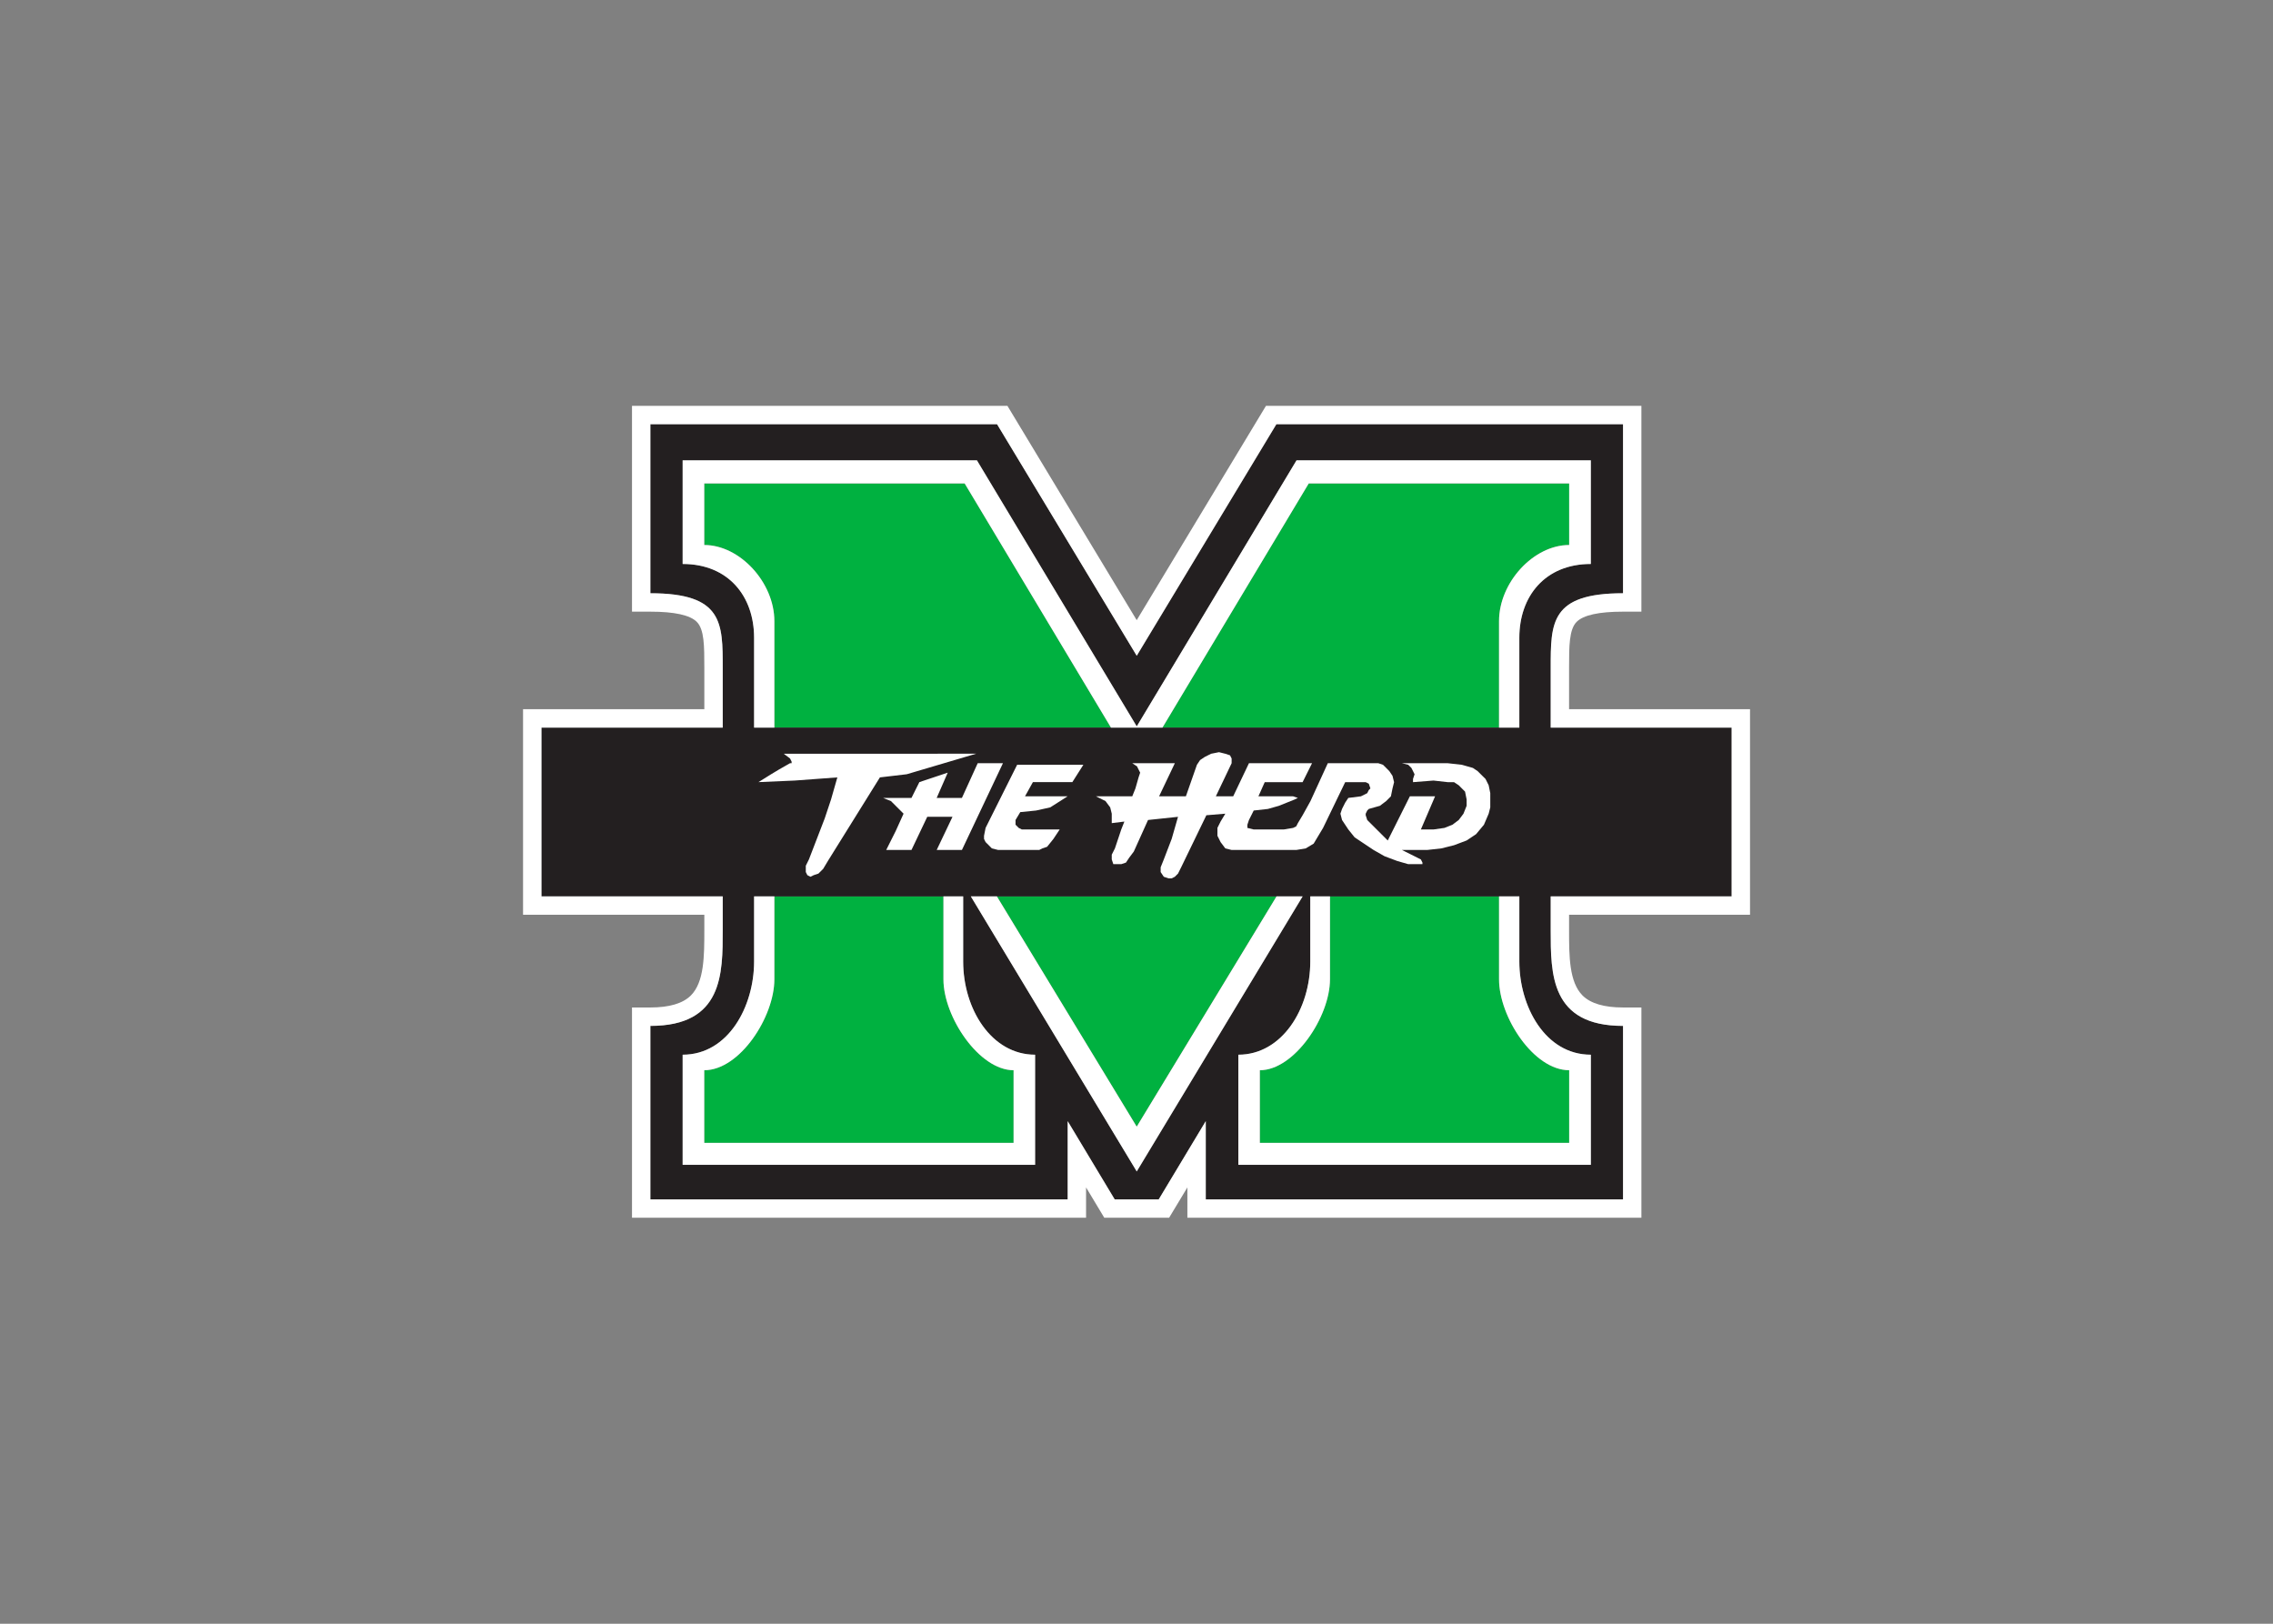 <svg clip-rule="evenodd" fill-rule="evenodd" stroke-linejoin="round" stroke-miterlimit="1.414" viewBox="0 0 560 400" xmlns="http://www.w3.org/2000/svg"><rect x="0" y="0" width="560" height="400" fill="#808080" stroke="none"/><g fill-rule="nonzero" transform="matrix(3.754 0 0 -3.754 -73.472 1078.04)"><path d="m15.639 7.59v5.051c2.923 0 5.752 3.073 5.752 6.244v8.734h27.613l-12.004-20.029zm49.592 0-12 20.029h27.609v-8.735c0-3.171 2.831-6.244 5.754-6.244v-5.05zm-43.84 33.873v6.808c0 3.073-2.831 7.454-5.752 7.454v5.957h25.375v-5.957c-2.83 0-5.754-4.381-5.754-7.454v-6.808zm18.254 0 11.473 18.889 11.469-18.889h-22.941zm27.326 0v6.808c0 3.073-2.921 7.454-5.754 7.454v5.957h25.377v-5.957c-2.922 0-5.754-4.381-5.754-7.454v-6.808z" fill="#00b140" transform="matrix(.8 0 0 -.8 53.28 261.52)"/><path d="m133.22 228.35v11.075h-11.876v3.893c0 2.99-.019 4.921 4.749 4.921v11.093h-22.752l-9.165-15.194-9.167 15.194h-22.752v-11.093c4.768 0 4.749-1.931 4.749-4.921v-3.893h-11.898v-11.075h11.898v-2.19c0-2.895.019-6.31-4.749-6.31v-11.383h27.387v5.132l3.085-5.132h2.893l3.085 5.132v-5.132h27.386v11.383c-4.768 0-4.749 3.415-4.749 6.31v2.19zm-68.845 21.811v6.801h19.312l10.489-17.459 10.487 17.459h19.315v-6.801c-3.014 0-4.692-2.127-4.692-4.842v-5.894h-1.332-22.088-3.38-22.091-1.331v5.894c0 2.715-1.678 4.842-4.689 4.842m23.131-39.43h-23.131v7.228c3.011 0 4.689 3.189 4.689 6.116v4.275h13.721v-4.275c0-3.112 1.854-6.116 4.721-6.116zm6.67-.432-10.889 18.051h21.777zm29.802 7.66v-7.228h-23.134v7.228c2.867 0 4.721 3.004 4.721 6.116v4.275h13.721v-4.275c0-2.927 1.678-6.116 4.692-6.116" fill="#231f20"/><path d="m9.711 1.227v16.883h1.506c1.971 0 3.252.279 3.808.836.617.615.62 1.983.62 3.716v3.45h-14.871v16.859h14.871v1.269c0 2.118-.005 4.254-1.106 5.354-.654.653-1.771.984-3.322.984h-1.506v17.246h37.25v-2.486c.419.697 1.494 2.486 1.494 2.486h5.32s1.077-1.789 1.498-2.486v2.486h37.246v-17.246h-1.508c-1.548 0-2.665-.331-3.32-.984-1.1-1.099-1.105-3.237-1.105-5.311v-1.312h14.844v-16.859h-14.844v-3.45c0-1.733.006-3.103.621-3.716.555-.557 1.834-.836 3.804-.836h1.508v-16.883h-30.799s-8.57 14.209-10.604 17.58c-2.033-3.372-10.606-17.58-10.606-17.58zm1.506 1.507h28.441l11.459 18.992 11.455-18.992h28.439v13.865c-5.96 0-5.934 2.415-5.934 6.153v4.867h14.844v13.844h-14.844v2.736c0 3.62-.026 7.889 5.934 7.889v14.227h-34.232v-6.414l-3.856 6.414h-3.617l-3.853-6.414v6.414h-34.236v-14.227c5.961 0 5.937-4.269 5.937-7.889v-2.736h-14.871v-13.844h14.871v-4.867c0-3.738.024-6.153-5.937-6.153zm2.648 2.963v8.5c3.764 0 5.862 2.661 5.862 6.053v7.369h1.664v-8.734c0-3.171-2.83-6.244-5.752-6.244v-5.051h21.361l12.004 20.029h4.224l12.002-20.029h21.363v5.051c-2.924 0-5.754 3.073-5.754 6.244v8.734h1.664v-7.369c0-3.392 2.099-6.053 5.866-6.053v-8.5h-24.143l-13.108 21.824-13.111-21.824h-24.141zm44.002 23.938-.646.129-.52.26-.385.258-.261.388-.905 2.586h-2.199l1.293-2.716h-3.494l.389.257.129.262.131.256-.131.389-.258.906-.26.646h-2.976l.779.389.387.518.128.517v.776l1.036-.129-.256.648-.52 1.553-.26.515v.391l.129.387h.651l.385-.129.259-.391.387-.517 1.166-2.586 2.459-.26-.52 1.812-.646 1.684-.258.645v.39l.225.338.033.049.387.129h.259l.26-.129.047-.049.213-.211.258-.517 2.068-4.27 1.555-.129-.389.647-.258.519v.647l.129.257.129.26.389.518.518.129h5.302l.778-.129.648-.389.387-.646.388-.647 1.813-3.752h1.682l.256.127.13.389-.13.129-.129.258-.518.259-1.035.131-.256.387-.26.517-.131.389.131.518.516.777.519.647 1.551 1.035.906.515 1.037.389.905.26h1.164v-.129l-.129-.258-1.553-.777h2.069l1.166-.129 1.037-.26 1.033-.389.775-.517.647-.776.388-.906.131-.517v-.649-.517l-.131-.647-.257-.517-.389-.385-.26-.26-.386-.26-.907-.258-1.162-.13h-3.754l.518.13.258.258.131.26.128.26-.128.385v.261l1.681-.131 1.166.131h.518l.386.256.258.26.26.258.129.646v.52l-.258.646-.389.518-.517.388-.649.26-.904.129h-1.035l1.164-2.719h-.904-1.164l-1.813 3.623-.906-.904-.778-.777-.126-.389v-.129l.126-.26.129-.129.909-.257.517-.389.387-.389.131-.646.129-.516-.129-.519-.26-.387-.258-.26-.26-.258-.388-.131h-.518-3.623l-1.422 3.106-.646 1.164-.389.647-.131.259-.258.131-.773.129h-2.459l-.52-.129v-.26l.129-.388.391-.778 1.164-.129.904-.257 1.293-.52.26-.127-.388-.131h-.905-1.943l.519-1.162h3.106l.775-1.554h-5.176l-1.293 2.716h-1.423l1.295-2.716v-.387l-.131-.26-.387-.129zm-35.709.127.518.389.129.26v.129h-.129l-.906.517-.647.389-1.035.646 2.974-.129 3.495-.259-.518 1.812-.518 1.553-1.295 3.363-.257.518v.517l.129.258.162.082.097.049.098-.049.162-.082.387-.129.389-.387.388-.648 4.268-6.857 2.201-.258 5.693-1.684zm15.914.778-1.295 2.847h-2.07l.906-2.072-2.328.777-.646 1.295h-2.33l.646.26.518.516.517.517-.646 1.424-.778 1.553h2.073l1.293-2.719h2.07l-1.295 2.719h2.07l3.366-7.118h-2.071zm3.235.129-1.166 2.33-1.422 2.847-.129.647v.258l.129.259.258.258.257.26.518.129h3.365l.26-.129.387-.131.519-.646.516-.776h-3.106l-.258-.129-.128-.131-.131-.128v-.389l.388-.647 1.295-.129 1.164-.259 1.424-.907h-3.494l.647-1.164h3.236l.904-1.423zm-21.58 10.795v5.343c0 3.659-2.098 7.645-5.862 7.645v9.033h28.914v-9.033c-3.583 0-5.9-3.755-5.9-7.645v-5.343h-1.619v6.808c0 3.073 2.924 7.453 5.754 7.453v5.957h-25.375v-5.957c2.921 0 5.752-4.38 5.752-7.453v-6.808zm17.779 0 13.611 22.562 13.609-22.562h-2.139l-11.471 18.889-11.471-18.889h-2.141zm27.848 0v5.343c0 3.89-2.317 7.645-5.901 7.645v9.033h28.918v-9.033c-3.767 0-5.867-3.986-5.867-7.645v-5.343h-1.664v6.808c0 3.073 2.831 7.453 5.754 7.453v5.957h-25.377v-5.957c2.832 0 5.754-4.38 5.754-7.453v-6.808z" fill="#fff" transform="matrix(.8 0 0 -.8 53.28 261.52)"/></g></svg>